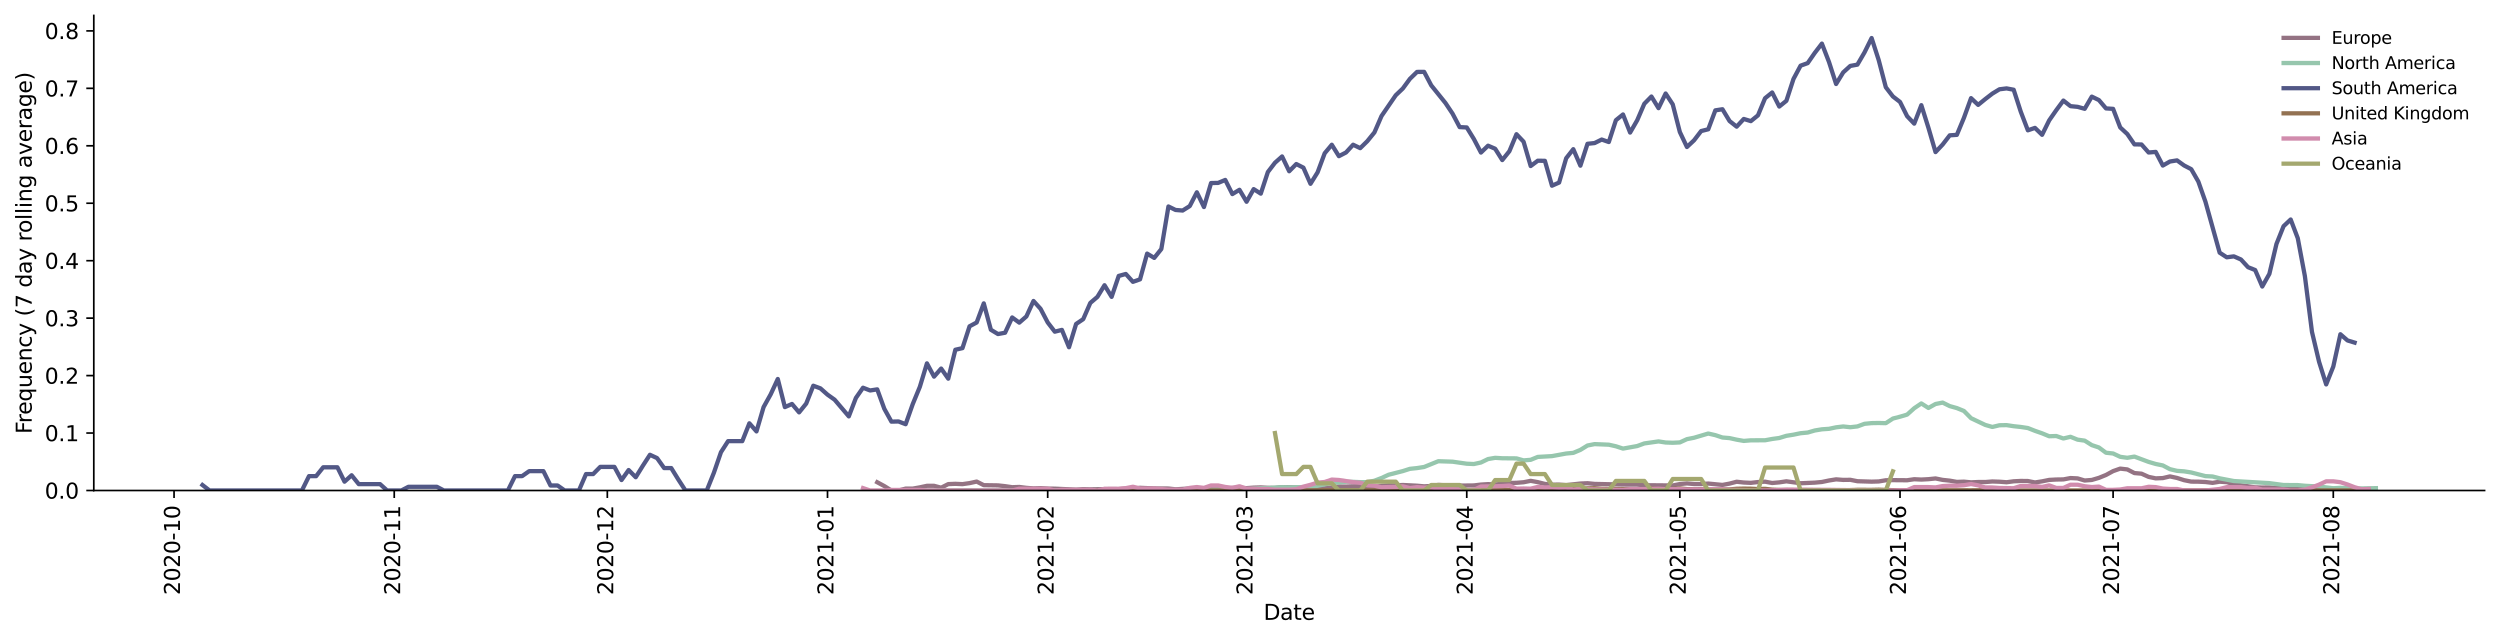 <?xml version="1.0" encoding="utf-8" standalone="no"?>
<!DOCTYPE svg PUBLIC "-//W3C//DTD SVG 1.1//EN"
  "http://www.w3.org/Graphics/SVG/1.1/DTD/svg11.dtd">
<svg height="298.621pt" version="1.1" viewBox="0 0 1166.981 298.621" width="1166.981pt" xmlns="http://www.w3.org/2000/svg" xmlns:xlink="http://www.w3.org/1999/xlink">
 <defs>
  <style type="text/css">*{stroke-linecap:butt;stroke-linejoin:round;}</style>
 </defs>
 <g id="figure_1">
  <g id="patch_1">
   <path d="M 0 298.621 
L 1166.981 298.621 
L 1166.981 0 
L 0 0 
z
" style="fill:#ffffff;"/>
  </g>
  <g id="axes_1">
   <g id="patch_2">
    <path d="M 43.781 228.96 
L 1159.781 228.96 
L 1159.781 7.2 
L 43.781 7.2 
z
" style="fill:#ffffff;"/>
   </g>
   <g id="matplotlib.axis_1">
    <g id="xtick_1">
     <g id="line2d_1">
      <defs>
       <path d="M 0 0 
L 0 3.5 
" id="m18a018f973" style="stroke:#000000;stroke-width:0.8;"/>
      </defs>
      <g>
       <use style="stroke:#000000;stroke-width:0.8;" x="81.246" xlink:href="#m18a018f973" y="228.96"/>
      </g>
     </g>
     <g id="text_1">
      <!-- 2020-10 -->
      <g transform="translate(84.006 277.743)rotate(-90)scale(0.1 -0.1)">
       <defs>
        <path d="M 1228 531 
L 3431 531 
L 3431 0 
L 469 0 
L 469 531 
Q 828 903 1448 1529 
Q 2069 2156 2228 2338 
Q 2531 2678 2651 2914 
Q 2772 3150 2772 3378 
Q 2772 3750 2511 3984 
Q 2250 4219 1831 4219 
Q 1534 4219 1204 4116 
Q 875 4013 500 3803 
L 500 4441 
Q 881 4594 1212 4672 
Q 1544 4750 1819 4750 
Q 2544 4750 2975 4387 
Q 3406 4025 3406 3419 
Q 3406 3131 3298 2873 
Q 3191 2616 2906 2266 
Q 2828 2175 2409 1742 
Q 1991 1309 1228 531 
z
" id="DejaVuSans-32" transform="scale(0.016)"/>
        <path d="M 2034 4250 
Q 1547 4250 1301 3770 
Q 1056 3291 1056 2328 
Q 1056 1369 1301 889 
Q 1547 409 2034 409 
Q 2525 409 2770 889 
Q 3016 1369 3016 2328 
Q 3016 3291 2770 3770 
Q 2525 4250 2034 4250 
z
M 2034 4750 
Q 2819 4750 3233 4129 
Q 3647 3509 3647 2328 
Q 3647 1150 3233 529 
Q 2819 -91 2034 -91 
Q 1250 -91 836 529 
Q 422 1150 422 2328 
Q 422 3509 836 4129 
Q 1250 4750 2034 4750 
z
" id="DejaVuSans-30" transform="scale(0.016)"/>
        <path d="M 313 2009 
L 1997 2009 
L 1997 1497 
L 313 1497 
L 313 2009 
z
" id="DejaVuSans-2d" transform="scale(0.016)"/>
        <path d="M 794 531 
L 1825 531 
L 1825 4091 
L 703 3866 
L 703 4441 
L 1819 4666 
L 2450 4666 
L 2450 531 
L 3481 531 
L 3481 0 
L 794 0 
L 794 531 
z
" id="DejaVuSans-31" transform="scale(0.016)"/>
       </defs>
       <use xlink:href="#DejaVuSans-32"/>
       <use x="63.623" xlink:href="#DejaVuSans-30"/>
       <use x="127.246" xlink:href="#DejaVuSans-32"/>
       <use x="190.869" xlink:href="#DejaVuSans-30"/>
       <use x="254.492" xlink:href="#DejaVuSans-2d"/>
       <use x="290.576" xlink:href="#DejaVuSans-31"/>
       <use x="354.199" xlink:href="#DejaVuSans-30"/>
      </g>
     </g>
    </g>
    <g id="xtick_2">
     <g id="line2d_2">
      <g>
       <use style="stroke:#000000;stroke-width:0.8;" x="184.027" xlink:href="#m18a018f973" y="228.96"/>
      </g>
     </g>
     <g id="text_2">
      <!-- 2020-11 -->
      <g transform="translate(186.787 277.743)rotate(-90)scale(0.1 -0.1)">
       <use xlink:href="#DejaVuSans-32"/>
       <use x="63.623" xlink:href="#DejaVuSans-30"/>
       <use x="127.246" xlink:href="#DejaVuSans-32"/>
       <use x="190.869" xlink:href="#DejaVuSans-30"/>
       <use x="254.492" xlink:href="#DejaVuSans-2d"/>
       <use x="290.576" xlink:href="#DejaVuSans-31"/>
       <use x="354.199" xlink:href="#DejaVuSans-31"/>
      </g>
     </g>
    </g>
    <g id="xtick_3">
     <g id="line2d_3">
      <g>
       <use style="stroke:#000000;stroke-width:0.8;" x="283.492" xlink:href="#m18a018f973" y="228.96"/>
      </g>
     </g>
     <g id="text_3">
      <!-- 2020-12 -->
      <g transform="translate(286.252 277.743)rotate(-90)scale(0.1 -0.1)">
       <use xlink:href="#DejaVuSans-32"/>
       <use x="63.623" xlink:href="#DejaVuSans-30"/>
       <use x="127.246" xlink:href="#DejaVuSans-32"/>
       <use x="190.869" xlink:href="#DejaVuSans-30"/>
       <use x="254.492" xlink:href="#DejaVuSans-2d"/>
       <use x="290.576" xlink:href="#DejaVuSans-31"/>
       <use x="354.199" xlink:href="#DejaVuSans-32"/>
      </g>
     </g>
    </g>
    <g id="xtick_4">
     <g id="line2d_4">
      <g>
       <use style="stroke:#000000;stroke-width:0.8;" x="386.273" xlink:href="#m18a018f973" y="228.96"/>
      </g>
     </g>
     <g id="text_4">
      <!-- 2021-01 -->
      <g transform="translate(389.033 277.743)rotate(-90)scale(0.1 -0.1)">
       <use xlink:href="#DejaVuSans-32"/>
       <use x="63.623" xlink:href="#DejaVuSans-30"/>
       <use x="127.246" xlink:href="#DejaVuSans-32"/>
       <use x="190.869" xlink:href="#DejaVuSans-31"/>
       <use x="254.492" xlink:href="#DejaVuSans-2d"/>
       <use x="290.576" xlink:href="#DejaVuSans-30"/>
       <use x="354.199" xlink:href="#DejaVuSans-31"/>
      </g>
     </g>
    </g>
    <g id="xtick_5">
     <g id="line2d_5">
      <g>
       <use style="stroke:#000000;stroke-width:0.8;" x="489.054" xlink:href="#m18a018f973" y="228.96"/>
      </g>
     </g>
     <g id="text_5">
      <!-- 2021-02 -->
      <g transform="translate(491.813 277.743)rotate(-90)scale(0.1 -0.1)">
       <use xlink:href="#DejaVuSans-32"/>
       <use x="63.623" xlink:href="#DejaVuSans-30"/>
       <use x="127.246" xlink:href="#DejaVuSans-32"/>
       <use x="190.869" xlink:href="#DejaVuSans-31"/>
       <use x="254.492" xlink:href="#DejaVuSans-2d"/>
       <use x="290.576" xlink:href="#DejaVuSans-30"/>
       <use x="354.199" xlink:href="#DejaVuSans-32"/>
      </g>
     </g>
    </g>
    <g id="xtick_6">
     <g id="line2d_6">
      <g>
       <use style="stroke:#000000;stroke-width:0.8;" x="581.888" xlink:href="#m18a018f973" y="228.96"/>
      </g>
     </g>
     <g id="text_6">
      <!-- 2021-03 -->
      <g transform="translate(584.648 277.743)rotate(-90)scale(0.1 -0.1)">
       <defs>
        <path d="M 2597 2516 
Q 3050 2419 3304 2112 
Q 3559 1806 3559 1356 
Q 3559 666 3084 287 
Q 2609 -91 1734 -91 
Q 1441 -91 1130 -33 
Q 819 25 488 141 
L 488 750 
Q 750 597 1062 519 
Q 1375 441 1716 441 
Q 2309 441 2620 675 
Q 2931 909 2931 1356 
Q 2931 1769 2642 2001 
Q 2353 2234 1838 2234 
L 1294 2234 
L 1294 2753 
L 1863 2753 
Q 2328 2753 2575 2939 
Q 2822 3125 2822 3475 
Q 2822 3834 2567 4026 
Q 2313 4219 1838 4219 
Q 1578 4219 1281 4162 
Q 984 4106 628 3988 
L 628 4550 
Q 988 4650 1302 4700 
Q 1616 4750 1894 4750 
Q 2613 4750 3031 4423 
Q 3450 4097 3450 3541 
Q 3450 3153 3228 2886 
Q 3006 2619 2597 2516 
z
" id="DejaVuSans-33" transform="scale(0.016)"/>
       </defs>
       <use xlink:href="#DejaVuSans-32"/>
       <use x="63.623" xlink:href="#DejaVuSans-30"/>
       <use x="127.246" xlink:href="#DejaVuSans-32"/>
       <use x="190.869" xlink:href="#DejaVuSans-31"/>
       <use x="254.492" xlink:href="#DejaVuSans-2d"/>
       <use x="290.576" xlink:href="#DejaVuSans-30"/>
       <use x="354.199" xlink:href="#DejaVuSans-33"/>
      </g>
     </g>
    </g>
    <g id="xtick_7">
     <g id="line2d_7">
      <g>
       <use style="stroke:#000000;stroke-width:0.8;" x="684.669" xlink:href="#m18a018f973" y="228.96"/>
      </g>
     </g>
     <g id="text_7">
      <!-- 2021-04 -->
      <g transform="translate(687.428 277.743)rotate(-90)scale(0.1 -0.1)">
       <defs>
        <path d="M 2419 4116 
L 825 1625 
L 2419 1625 
L 2419 4116 
z
M 2253 4666 
L 3047 4666 
L 3047 1625 
L 3713 1625 
L 3713 1100 
L 3047 1100 
L 3047 0 
L 2419 0 
L 2419 1100 
L 313 1100 
L 313 1709 
L 2253 4666 
z
" id="DejaVuSans-34" transform="scale(0.016)"/>
       </defs>
       <use xlink:href="#DejaVuSans-32"/>
       <use x="63.623" xlink:href="#DejaVuSans-30"/>
       <use x="127.246" xlink:href="#DejaVuSans-32"/>
       <use x="190.869" xlink:href="#DejaVuSans-31"/>
       <use x="254.492" xlink:href="#DejaVuSans-2d"/>
       <use x="290.576" xlink:href="#DejaVuSans-30"/>
       <use x="354.199" xlink:href="#DejaVuSans-34"/>
      </g>
     </g>
    </g>
    <g id="xtick_8">
     <g id="line2d_8">
      <g>
       <use style="stroke:#000000;stroke-width:0.8;" x="784.134" xlink:href="#m18a018f973" y="228.96"/>
      </g>
     </g>
     <g id="text_8">
      <!-- 2021-05 -->
      <g transform="translate(786.894 277.743)rotate(-90)scale(0.1 -0.1)">
       <defs>
        <path d="M 691 4666 
L 3169 4666 
L 3169 4134 
L 1269 4134 
L 1269 2991 
Q 1406 3038 1543 3061 
Q 1681 3084 1819 3084 
Q 2600 3084 3056 2656 
Q 3513 2228 3513 1497 
Q 3513 744 3044 326 
Q 2575 -91 1722 -91 
Q 1428 -91 1123 -41 
Q 819 9 494 109 
L 494 744 
Q 775 591 1075 516 
Q 1375 441 1709 441 
Q 2250 441 2565 725 
Q 2881 1009 2881 1497 
Q 2881 1984 2565 2268 
Q 2250 2553 1709 2553 
Q 1456 2553 1204 2497 
Q 953 2441 691 2322 
L 691 4666 
z
" id="DejaVuSans-35" transform="scale(0.016)"/>
       </defs>
       <use xlink:href="#DejaVuSans-32"/>
       <use x="63.623" xlink:href="#DejaVuSans-30"/>
       <use x="127.246" xlink:href="#DejaVuSans-32"/>
       <use x="190.869" xlink:href="#DejaVuSans-31"/>
       <use x="254.492" xlink:href="#DejaVuSans-2d"/>
       <use x="290.576" xlink:href="#DejaVuSans-30"/>
       <use x="354.199" xlink:href="#DejaVuSans-35"/>
      </g>
     </g>
    </g>
    <g id="xtick_9">
     <g id="line2d_9">
      <g>
       <use style="stroke:#000000;stroke-width:0.8;" x="886.915" xlink:href="#m18a018f973" y="228.96"/>
      </g>
     </g>
     <g id="text_9">
      <!-- 2021-06 -->
      <g transform="translate(889.674 277.743)rotate(-90)scale(0.1 -0.1)">
       <defs>
        <path d="M 2113 2584 
Q 1688 2584 1439 2293 
Q 1191 2003 1191 1497 
Q 1191 994 1439 701 
Q 1688 409 2113 409 
Q 2538 409 2786 701 
Q 3034 994 3034 1497 
Q 3034 2003 2786 2293 
Q 2538 2584 2113 2584 
z
M 3366 4563 
L 3366 3988 
Q 3128 4100 2886 4159 
Q 2644 4219 2406 4219 
Q 1781 4219 1451 3797 
Q 1122 3375 1075 2522 
Q 1259 2794 1537 2939 
Q 1816 3084 2150 3084 
Q 2853 3084 3261 2657 
Q 3669 2231 3669 1497 
Q 3669 778 3244 343 
Q 2819 -91 2113 -91 
Q 1303 -91 875 529 
Q 447 1150 447 2328 
Q 447 3434 972 4092 
Q 1497 4750 2381 4750 
Q 2619 4750 2861 4703 
Q 3103 4656 3366 4563 
z
" id="DejaVuSans-36" transform="scale(0.016)"/>
       </defs>
       <use xlink:href="#DejaVuSans-32"/>
       <use x="63.623" xlink:href="#DejaVuSans-30"/>
       <use x="127.246" xlink:href="#DejaVuSans-32"/>
       <use x="190.869" xlink:href="#DejaVuSans-31"/>
       <use x="254.492" xlink:href="#DejaVuSans-2d"/>
       <use x="290.576" xlink:href="#DejaVuSans-30"/>
       <use x="354.199" xlink:href="#DejaVuSans-36"/>
      </g>
     </g>
    </g>
    <g id="xtick_10">
     <g id="line2d_10">
      <g>
       <use style="stroke:#000000;stroke-width:0.8;" x="986.38" xlink:href="#m18a018f973" y="228.96"/>
      </g>
     </g>
     <g id="text_10">
      <!-- 2021-07 -->
      <g transform="translate(989.14 277.743)rotate(-90)scale(0.1 -0.1)">
       <defs>
        <path d="M 525 4666 
L 3525 4666 
L 3525 4397 
L 1831 0 
L 1172 0 
L 2766 4134 
L 525 4134 
L 525 4666 
z
" id="DejaVuSans-37" transform="scale(0.016)"/>
       </defs>
       <use xlink:href="#DejaVuSans-32"/>
       <use x="63.623" xlink:href="#DejaVuSans-30"/>
       <use x="127.246" xlink:href="#DejaVuSans-32"/>
       <use x="190.869" xlink:href="#DejaVuSans-31"/>
       <use x="254.492" xlink:href="#DejaVuSans-2d"/>
       <use x="290.576" xlink:href="#DejaVuSans-30"/>
       <use x="354.199" xlink:href="#DejaVuSans-37"/>
      </g>
     </g>
    </g>
    <g id="xtick_11">
     <g id="line2d_11">
      <g>
       <use style="stroke:#000000;stroke-width:0.8;" x="1089.161" xlink:href="#m18a018f973" y="228.96"/>
      </g>
     </g>
     <g id="text_11">
      <!-- 2021-08 -->
      <g transform="translate(1091.92 277.743)rotate(-90)scale(0.1 -0.1)">
       <defs>
        <path d="M 2034 2216 
Q 1584 2216 1326 1975 
Q 1069 1734 1069 1313 
Q 1069 891 1326 650 
Q 1584 409 2034 409 
Q 2484 409 2743 651 
Q 3003 894 3003 1313 
Q 3003 1734 2745 1975 
Q 2488 2216 2034 2216 
z
M 1403 2484 
Q 997 2584 770 2862 
Q 544 3141 544 3541 
Q 544 4100 942 4425 
Q 1341 4750 2034 4750 
Q 2731 4750 3128 4425 
Q 3525 4100 3525 3541 
Q 3525 3141 3298 2862 
Q 3072 2584 2669 2484 
Q 3125 2378 3379 2068 
Q 3634 1759 3634 1313 
Q 3634 634 3220 271 
Q 2806 -91 2034 -91 
Q 1263 -91 848 271 
Q 434 634 434 1313 
Q 434 1759 690 2068 
Q 947 2378 1403 2484 
z
M 1172 3481 
Q 1172 3119 1398 2916 
Q 1625 2713 2034 2713 
Q 2441 2713 2670 2916 
Q 2900 3119 2900 3481 
Q 2900 3844 2670 4047 
Q 2441 4250 2034 4250 
Q 1625 4250 1398 4047 
Q 1172 3844 1172 3481 
z
" id="DejaVuSans-38" transform="scale(0.016)"/>
       </defs>
       <use xlink:href="#DejaVuSans-32"/>
       <use x="63.623" xlink:href="#DejaVuSans-30"/>
       <use x="127.246" xlink:href="#DejaVuSans-32"/>
       <use x="190.869" xlink:href="#DejaVuSans-31"/>
       <use x="254.492" xlink:href="#DejaVuSans-2d"/>
       <use x="290.576" xlink:href="#DejaVuSans-30"/>
       <use x="354.199" xlink:href="#DejaVuSans-38"/>
      </g>
     </g>
    </g>
    <g id="text_12">
     <!-- Date -->
     <g transform="translate(589.83 289.341)scale(0.1 -0.1)">
      <defs>
       <path d="M 1259 4147 
L 1259 519 
L 2022 519 
Q 2988 519 3436 956 
Q 3884 1394 3884 2338 
Q 3884 3275 3436 3711 
Q 2988 4147 2022 4147 
L 1259 4147 
z
M 628 4666 
L 1925 4666 
Q 3281 4666 3915 4102 
Q 4550 3538 4550 2338 
Q 4550 1131 3912 565 
Q 3275 0 1925 0 
L 628 0 
L 628 4666 
z
" id="DejaVuSans-44" transform="scale(0.016)"/>
       <path d="M 2194 1759 
Q 1497 1759 1228 1600 
Q 959 1441 959 1056 
Q 959 750 1161 570 
Q 1363 391 1709 391 
Q 2188 391 2477 730 
Q 2766 1069 2766 1631 
L 2766 1759 
L 2194 1759 
z
M 3341 1997 
L 3341 0 
L 2766 0 
L 2766 531 
Q 2569 213 2275 61 
Q 1981 -91 1556 -91 
Q 1019 -91 701 211 
Q 384 513 384 1019 
Q 384 1609 779 1909 
Q 1175 2209 1959 2209 
L 2766 2209 
L 2766 2266 
Q 2766 2663 2505 2880 
Q 2244 3097 1772 3097 
Q 1472 3097 1187 3025 
Q 903 2953 641 2809 
L 641 3341 
Q 956 3463 1253 3523 
Q 1550 3584 1831 3584 
Q 2591 3584 2966 3190 
Q 3341 2797 3341 1997 
z
" id="DejaVuSans-61" transform="scale(0.016)"/>
       <path d="M 1172 4494 
L 1172 3500 
L 2356 3500 
L 2356 3053 
L 1172 3053 
L 1172 1153 
Q 1172 725 1289 603 
Q 1406 481 1766 481 
L 2356 481 
L 2356 0 
L 1766 0 
Q 1100 0 847 248 
Q 594 497 594 1153 
L 594 3053 
L 172 3053 
L 172 3500 
L 594 3500 
L 594 4494 
L 1172 4494 
z
" id="DejaVuSans-74" transform="scale(0.016)"/>
       <path d="M 3597 1894 
L 3597 1613 
L 953 1613 
Q 991 1019 1311 708 
Q 1631 397 2203 397 
Q 2534 397 2845 478 
Q 3156 559 3463 722 
L 3463 178 
Q 3153 47 2828 -22 
Q 2503 -91 2169 -91 
Q 1331 -91 842 396 
Q 353 884 353 1716 
Q 353 2575 817 3079 
Q 1281 3584 2069 3584 
Q 2775 3584 3186 3129 
Q 3597 2675 3597 1894 
z
M 3022 2063 
Q 3016 2534 2758 2815 
Q 2500 3097 2075 3097 
Q 1594 3097 1305 2825 
Q 1016 2553 972 2059 
L 3022 2063 
z
" id="DejaVuSans-65" transform="scale(0.016)"/>
      </defs>
      <use xlink:href="#DejaVuSans-44"/>
      <use x="77.002" xlink:href="#DejaVuSans-61"/>
      <use x="138.281" xlink:href="#DejaVuSans-74"/>
      <use x="177.49" xlink:href="#DejaVuSans-65"/>
     </g>
    </g>
   </g>
   <g id="matplotlib.axis_2">
    <g id="ytick_1">
     <g id="line2d_12">
      <defs>
       <path d="M 0 0 
L -3.5 0 
" id="m96e8863a3c" style="stroke:#000000;stroke-width:0.8;"/>
      </defs>
      <g>
       <use style="stroke:#000000;stroke-width:0.8;" x="43.781" xlink:href="#m96e8863a3c" y="228.96"/>
      </g>
     </g>
     <g id="text_13">
      <!-- 0.0 -->
      <g transform="translate(20.878 232.759)scale(0.1 -0.1)">
       <defs>
        <path d="M 684 794 
L 1344 794 
L 1344 0 
L 684 0 
L 684 794 
z
" id="DejaVuSans-2e" transform="scale(0.016)"/>
       </defs>
       <use xlink:href="#DejaVuSans-30"/>
       <use x="63.623" xlink:href="#DejaVuSans-2e"/>
       <use x="95.41" xlink:href="#DejaVuSans-30"/>
      </g>
     </g>
    </g>
    <g id="ytick_2">
     <g id="line2d_13">
      <g>
       <use style="stroke:#000000;stroke-width:0.8;" x="43.781" xlink:href="#m96e8863a3c" y="202.142"/>
      </g>
     </g>
     <g id="text_14">
      <!-- 0.1 -->
      <g transform="translate(20.878 205.942)scale(0.1 -0.1)">
       <use xlink:href="#DejaVuSans-30"/>
       <use x="63.623" xlink:href="#DejaVuSans-2e"/>
       <use x="95.41" xlink:href="#DejaVuSans-31"/>
      </g>
     </g>
    </g>
    <g id="ytick_3">
     <g id="line2d_14">
      <g>
       <use style="stroke:#000000;stroke-width:0.8;" x="43.781" xlink:href="#m96e8863a3c" y="175.325"/>
      </g>
     </g>
     <g id="text_15">
      <!-- 0.2 -->
      <g transform="translate(20.878 179.124)scale(0.1 -0.1)">
       <use xlink:href="#DejaVuSans-30"/>
       <use x="63.623" xlink:href="#DejaVuSans-2e"/>
       <use x="95.41" xlink:href="#DejaVuSans-32"/>
      </g>
     </g>
    </g>
    <g id="ytick_4">
     <g id="line2d_15">
      <g>
       <use style="stroke:#000000;stroke-width:0.8;" x="43.781" xlink:href="#m96e8863a3c" y="148.507"/>
      </g>
     </g>
     <g id="text_16">
      <!-- 0.3 -->
      <g transform="translate(20.878 152.307)scale(0.1 -0.1)">
       <use xlink:href="#DejaVuSans-30"/>
       <use x="63.623" xlink:href="#DejaVuSans-2e"/>
       <use x="95.41" xlink:href="#DejaVuSans-33"/>
      </g>
     </g>
    </g>
    <g id="ytick_5">
     <g id="line2d_16">
      <g>
       <use style="stroke:#000000;stroke-width:0.8;" x="43.781" xlink:href="#m96e8863a3c" y="121.69"/>
      </g>
     </g>
     <g id="text_17">
      <!-- 0.4 -->
      <g transform="translate(20.878 125.489)scale(0.1 -0.1)">
       <use xlink:href="#DejaVuSans-30"/>
       <use x="63.623" xlink:href="#DejaVuSans-2e"/>
       <use x="95.41" xlink:href="#DejaVuSans-34"/>
      </g>
     </g>
    </g>
    <g id="ytick_6">
     <g id="line2d_17">
      <g>
       <use style="stroke:#000000;stroke-width:0.8;" x="43.781" xlink:href="#m96e8863a3c" y="94.872"/>
      </g>
     </g>
     <g id="text_18">
      <!-- 0.5 -->
      <g transform="translate(20.878 98.672)scale(0.1 -0.1)">
       <use xlink:href="#DejaVuSans-30"/>
       <use x="63.623" xlink:href="#DejaVuSans-2e"/>
       <use x="95.41" xlink:href="#DejaVuSans-35"/>
      </g>
     </g>
    </g>
    <g id="ytick_7">
     <g id="line2d_18">
      <g>
       <use style="stroke:#000000;stroke-width:0.8;" x="43.781" xlink:href="#m96e8863a3c" y="68.055"/>
      </g>
     </g>
     <g id="text_19">
      <!-- 0.6 -->
      <g transform="translate(20.878 71.854)scale(0.1 -0.1)">
       <use xlink:href="#DejaVuSans-30"/>
       <use x="63.623" xlink:href="#DejaVuSans-2e"/>
       <use x="95.41" xlink:href="#DejaVuSans-36"/>
      </g>
     </g>
    </g>
    <g id="ytick_8">
     <g id="line2d_19">
      <g>
       <use style="stroke:#000000;stroke-width:0.8;" x="43.781" xlink:href="#m96e8863a3c" y="41.237"/>
      </g>
     </g>
     <g id="text_20">
      <!-- 0.7 -->
      <g transform="translate(20.878 45.036)scale(0.1 -0.1)">
       <use xlink:href="#DejaVuSans-30"/>
       <use x="63.623" xlink:href="#DejaVuSans-2e"/>
       <use x="95.41" xlink:href="#DejaVuSans-37"/>
      </g>
     </g>
    </g>
    <g id="ytick_9">
     <g id="line2d_20">
      <g>
       <use style="stroke:#000000;stroke-width:0.8;" x="43.781" xlink:href="#m96e8863a3c" y="14.42"/>
      </g>
     </g>
     <g id="text_21">
      <!-- 0.8 -->
      <g transform="translate(20.878 18.219)scale(0.1 -0.1)">
       <use xlink:href="#DejaVuSans-30"/>
       <use x="63.623" xlink:href="#DejaVuSans-2e"/>
       <use x="95.41" xlink:href="#DejaVuSans-38"/>
      </g>
     </g>
    </g>
    <g id="text_22">
     <!-- Frequency (7 day rolling average) -->
     <g transform="translate(14.798 202.529)rotate(-90)scale(0.1 -0.1)">
      <defs>
       <path d="M 628 4666 
L 3309 4666 
L 3309 4134 
L 1259 4134 
L 1259 2759 
L 3109 2759 
L 3109 2228 
L 1259 2228 
L 1259 0 
L 628 0 
L 628 4666 
z
" id="DejaVuSans-46" transform="scale(0.016)"/>
       <path d="M 2631 2963 
Q 2534 3019 2420 3045 
Q 2306 3072 2169 3072 
Q 1681 3072 1420 2755 
Q 1159 2438 1159 1844 
L 1159 0 
L 581 0 
L 581 3500 
L 1159 3500 
L 1159 2956 
Q 1341 3275 1631 3429 
Q 1922 3584 2338 3584 
Q 2397 3584 2469 3576 
Q 2541 3569 2628 3553 
L 2631 2963 
z
" id="DejaVuSans-72" transform="scale(0.016)"/>
       <path d="M 947 1747 
Q 947 1113 1208 752 
Q 1469 391 1925 391 
Q 2381 391 2643 752 
Q 2906 1113 2906 1747 
Q 2906 2381 2643 2742 
Q 2381 3103 1925 3103 
Q 1469 3103 1208 2742 
Q 947 2381 947 1747 
z
M 2906 525 
Q 2725 213 2448 61 
Q 2172 -91 1784 -91 
Q 1150 -91 751 415 
Q 353 922 353 1747 
Q 353 2572 751 3078 
Q 1150 3584 1784 3584 
Q 2172 3584 2448 3432 
Q 2725 3281 2906 2969 
L 2906 3500 
L 3481 3500 
L 3481 -1331 
L 2906 -1331 
L 2906 525 
z
" id="DejaVuSans-71" transform="scale(0.016)"/>
       <path d="M 544 1381 
L 544 3500 
L 1119 3500 
L 1119 1403 
Q 1119 906 1312 657 
Q 1506 409 1894 409 
Q 2359 409 2629 706 
Q 2900 1003 2900 1516 
L 2900 3500 
L 3475 3500 
L 3475 0 
L 2900 0 
L 2900 538 
Q 2691 219 2414 64 
Q 2138 -91 1772 -91 
Q 1169 -91 856 284 
Q 544 659 544 1381 
z
M 1991 3584 
L 1991 3584 
z
" id="DejaVuSans-75" transform="scale(0.016)"/>
       <path d="M 3513 2113 
L 3513 0 
L 2938 0 
L 2938 2094 
Q 2938 2591 2744 2837 
Q 2550 3084 2163 3084 
Q 1697 3084 1428 2787 
Q 1159 2491 1159 1978 
L 1159 0 
L 581 0 
L 581 3500 
L 1159 3500 
L 1159 2956 
Q 1366 3272 1645 3428 
Q 1925 3584 2291 3584 
Q 2894 3584 3203 3211 
Q 3513 2838 3513 2113 
z
" id="DejaVuSans-6e" transform="scale(0.016)"/>
       <path d="M 3122 3366 
L 3122 2828 
Q 2878 2963 2633 3030 
Q 2388 3097 2138 3097 
Q 1578 3097 1268 2742 
Q 959 2388 959 1747 
Q 959 1106 1268 751 
Q 1578 397 2138 397 
Q 2388 397 2633 464 
Q 2878 531 3122 666 
L 3122 134 
Q 2881 22 2623 -34 
Q 2366 -91 2075 -91 
Q 1284 -91 818 406 
Q 353 903 353 1747 
Q 353 2603 823 3093 
Q 1294 3584 2113 3584 
Q 2378 3584 2631 3529 
Q 2884 3475 3122 3366 
z
" id="DejaVuSans-63" transform="scale(0.016)"/>
       <path d="M 2059 -325 
Q 1816 -950 1584 -1140 
Q 1353 -1331 966 -1331 
L 506 -1331 
L 506 -850 
L 844 -850 
Q 1081 -850 1212 -737 
Q 1344 -625 1503 -206 
L 1606 56 
L 191 3500 
L 800 3500 
L 1894 763 
L 2988 3500 
L 3597 3500 
L 2059 -325 
z
" id="DejaVuSans-79" transform="scale(0.016)"/>
       <path id="DejaVuSans-20" transform="scale(0.016)"/>
       <path d="M 1984 4856 
Q 1566 4138 1362 3434 
Q 1159 2731 1159 2009 
Q 1159 1288 1364 580 
Q 1569 -128 1984 -844 
L 1484 -844 
Q 1016 -109 783 600 
Q 550 1309 550 2009 
Q 550 2706 781 3412 
Q 1013 4119 1484 4856 
L 1984 4856 
z
" id="DejaVuSans-28" transform="scale(0.016)"/>
       <path d="M 2906 2969 
L 2906 4863 
L 3481 4863 
L 3481 0 
L 2906 0 
L 2906 525 
Q 2725 213 2448 61 
Q 2172 -91 1784 -91 
Q 1150 -91 751 415 
Q 353 922 353 1747 
Q 353 2572 751 3078 
Q 1150 3584 1784 3584 
Q 2172 3584 2448 3432 
Q 2725 3281 2906 2969 
z
M 947 1747 
Q 947 1113 1208 752 
Q 1469 391 1925 391 
Q 2381 391 2643 752 
Q 2906 1113 2906 1747 
Q 2906 2381 2643 2742 
Q 2381 3103 1925 3103 
Q 1469 3103 1208 2742 
Q 947 2381 947 1747 
z
" id="DejaVuSans-64" transform="scale(0.016)"/>
       <path d="M 1959 3097 
Q 1497 3097 1228 2736 
Q 959 2375 959 1747 
Q 959 1119 1226 758 
Q 1494 397 1959 397 
Q 2419 397 2687 759 
Q 2956 1122 2956 1747 
Q 2956 2369 2687 2733 
Q 2419 3097 1959 3097 
z
M 1959 3584 
Q 2709 3584 3137 3096 
Q 3566 2609 3566 1747 
Q 3566 888 3137 398 
Q 2709 -91 1959 -91 
Q 1206 -91 779 398 
Q 353 888 353 1747 
Q 353 2609 779 3096 
Q 1206 3584 1959 3584 
z
" id="DejaVuSans-6f" transform="scale(0.016)"/>
       <path d="M 603 4863 
L 1178 4863 
L 1178 0 
L 603 0 
L 603 4863 
z
" id="DejaVuSans-6c" transform="scale(0.016)"/>
       <path d="M 603 3500 
L 1178 3500 
L 1178 0 
L 603 0 
L 603 3500 
z
M 603 4863 
L 1178 4863 
L 1178 4134 
L 603 4134 
L 603 4863 
z
" id="DejaVuSans-69" transform="scale(0.016)"/>
       <path d="M 2906 1791 
Q 2906 2416 2648 2759 
Q 2391 3103 1925 3103 
Q 1463 3103 1205 2759 
Q 947 2416 947 1791 
Q 947 1169 1205 825 
Q 1463 481 1925 481 
Q 2391 481 2648 825 
Q 2906 1169 2906 1791 
z
M 3481 434 
Q 3481 -459 3084 -895 
Q 2688 -1331 1869 -1331 
Q 1566 -1331 1297 -1286 
Q 1028 -1241 775 -1147 
L 775 -588 
Q 1028 -725 1275 -790 
Q 1522 -856 1778 -856 
Q 2344 -856 2625 -561 
Q 2906 -266 2906 331 
L 2906 616 
Q 2728 306 2450 153 
Q 2172 0 1784 0 
Q 1141 0 747 490 
Q 353 981 353 1791 
Q 353 2603 747 3093 
Q 1141 3584 1784 3584 
Q 2172 3584 2450 3431 
Q 2728 3278 2906 2969 
L 2906 3500 
L 3481 3500 
L 3481 434 
z
" id="DejaVuSans-67" transform="scale(0.016)"/>
       <path d="M 191 3500 
L 800 3500 
L 1894 563 
L 2988 3500 
L 3597 3500 
L 2284 0 
L 1503 0 
L 191 3500 
z
" id="DejaVuSans-76" transform="scale(0.016)"/>
       <path d="M 513 4856 
L 1013 4856 
Q 1481 4119 1714 3412 
Q 1947 2706 1947 2009 
Q 1947 1309 1714 600 
Q 1481 -109 1013 -844 
L 513 -844 
Q 928 -128 1133 580 
Q 1338 1288 1338 2009 
Q 1338 2731 1133 3434 
Q 928 4138 513 4856 
z
" id="DejaVuSans-29" transform="scale(0.016)"/>
      </defs>
      <use xlink:href="#DejaVuSans-46"/>
      <use x="50.27" xlink:href="#DejaVuSans-72"/>
      <use x="89.133" xlink:href="#DejaVuSans-65"/>
      <use x="150.656" xlink:href="#DejaVuSans-71"/>
      <use x="214.133" xlink:href="#DejaVuSans-75"/>
      <use x="277.512" xlink:href="#DejaVuSans-65"/>
      <use x="339.035" xlink:href="#DejaVuSans-6e"/>
      <use x="402.414" xlink:href="#DejaVuSans-63"/>
      <use x="457.395" xlink:href="#DejaVuSans-79"/>
      <use x="516.574" xlink:href="#DejaVuSans-20"/>
      <use x="548.361" xlink:href="#DejaVuSans-28"/>
      <use x="587.375" xlink:href="#DejaVuSans-37"/>
      <use x="650.998" xlink:href="#DejaVuSans-20"/>
      <use x="682.785" xlink:href="#DejaVuSans-64"/>
      <use x="746.262" xlink:href="#DejaVuSans-61"/>
      <use x="807.541" xlink:href="#DejaVuSans-79"/>
      <use x="866.721" xlink:href="#DejaVuSans-20"/>
      <use x="898.508" xlink:href="#DejaVuSans-72"/>
      <use x="937.371" xlink:href="#DejaVuSans-6f"/>
      <use x="998.553" xlink:href="#DejaVuSans-6c"/>
      <use x="1026.336" xlink:href="#DejaVuSans-6c"/>
      <use x="1054.119" xlink:href="#DejaVuSans-69"/>
      <use x="1081.902" xlink:href="#DejaVuSans-6e"/>
      <use x="1145.281" xlink:href="#DejaVuSans-67"/>
      <use x="1208.758" xlink:href="#DejaVuSans-20"/>
      <use x="1240.545" xlink:href="#DejaVuSans-61"/>
      <use x="1301.824" xlink:href="#DejaVuSans-76"/>
      <use x="1361.004" xlink:href="#DejaVuSans-65"/>
      <use x="1422.527" xlink:href="#DejaVuSans-72"/>
      <use x="1463.641" xlink:href="#DejaVuSans-61"/>
      <use x="1524.92" xlink:href="#DejaVuSans-67"/>
      <use x="1588.396" xlink:href="#DejaVuSans-65"/>
      <use x="1649.92" xlink:href="#DejaVuSans-29"/>
     </g>
    </g>
   </g>
   <g id="line2d_21">
    <path clip-path="url(#p2c46758690)" d="M 409.482 225.109 
L 412.797 226.897 
L 416.113 228.96 
L 419.428 228.96 
L 422.744 228.081 
L 426.059 228.081 
L 429.375 227.491 
L 432.69 226.776 
L 436.006 226.776 
L 439.321 227.655 
L 442.637 225.979 
L 445.952 225.844 
L 449.268 225.995 
L 452.583 225.516 
L 455.899 224.794 
L 459.214 226.47 
L 465.845 226.577 
L 469.161 226.94 
L 472.476 227.425 
L 475.792 227.308 
L 479.107 227.727 
L 482.423 227.98 
L 485.738 227.872 
L 489.054 228.062 
L 492.369 228.099 
L 502.316 228.558 
L 505.632 228.345 
L 508.947 228.425 
L 518.894 228.251 
L 522.209 228.292 
L 525.525 228.101 
L 528.84 228.12 
L 532.156 227.705 
L 538.787 227.996 
L 545.418 228.034 
L 548.733 228.403 
L 555.364 228.01 
L 558.68 228.102 
L 565.311 227.892 
L 568.626 227.897 
L 571.942 228.104 
L 575.257 227.766 
L 578.573 227.715 
L 581.888 227.858 
L 585.204 227.618 
L 588.519 227.514 
L 591.835 227.715 
L 595.15 227.775 
L 598.466 227.377 
L 608.412 227.618 
L 611.728 227.605 
L 615.043 227.844 
L 618.359 227.923 
L 624.99 227.083 
L 628.305 227.121 
L 634.936 226.873 
L 638.252 227.242 
L 641.567 227.297 
L 644.883 226.793 
L 648.198 226.516 
L 651.514 226.568 
L 654.829 226.386 
L 661.46 226.721 
L 664.776 227.023 
L 668.091 226.84 
L 671.407 226.351 
L 678.038 226.698 
L 687.984 226.594 
L 691.3 226.194 
L 694.615 225.99 
L 697.931 226.15 
L 704.562 225.451 
L 707.878 225.369 
L 711.193 225.111 
L 714.509 224.453 
L 717.824 225.057 
L 721.14 225.885 
L 724.455 226.241 
L 727.771 226.216 
L 731.086 226.453 
L 737.717 225.708 
L 741.033 225.567 
L 744.348 225.885 
L 757.61 226.183 
L 764.241 226.219 
L 767.557 226.489 
L 780.819 226.609 
L 784.134 225.952 
L 787.45 225.658 
L 790.765 225.945 
L 794.081 225.973 
L 797.396 225.726 
L 804.027 226.358 
L 807.343 225.741 
L 810.658 224.875 
L 813.974 225.239 
L 817.289 225.393 
L 820.605 225.019 
L 823.92 224.842 
L 827.236 225.46 
L 830.551 225.167 
L 833.867 224.676 
L 840.498 225.581 
L 847.129 225.291 
L 850.444 224.985 
L 853.76 224.291 
L 857.075 223.759 
L 860.391 224.016 
L 863.706 223.973 
L 867.022 224.63 
L 873.653 224.835 
L 876.968 224.738 
L 880.284 224.184 
L 883.599 224.125 
L 890.23 224.182 
L 893.546 223.702 
L 896.861 223.857 
L 900.177 223.679 
L 903.492 223.339 
L 906.808 224.012 
L 910.123 224.362 
L 913.439 224.948 
L 916.755 224.839 
L 920.07 225.154 
L 923.386 225.003 
L 926.701 225.013 
L 930.017 224.751 
L 933.332 224.863 
L 936.648 225.108 
L 939.963 224.668 
L 943.279 224.503 
L 946.594 224.539 
L 949.91 225.205 
L 953.225 224.689 
L 956.541 224.017 
L 959.856 223.838 
L 963.172 223.783 
L 966.487 223.154 
L 969.803 223.312 
L 973.118 224.298 
L 976.434 224.041 
L 979.749 223.061 
L 983.065 221.714 
L 986.38 219.918 
L 989.696 218.747 
L 993.011 219.125 
L 996.327 220.823 
L 999.642 221.11 
L 1002.958 222.606 
L 1006.273 223.297 
L 1009.589 223.165 
L 1012.904 222.381 
L 1016.22 223.099 
L 1019.535 224.152 
L 1022.851 224.813 
L 1026.166 224.846 
L 1029.482 224.998 
L 1032.797 225.404 
L 1036.113 224.859 
L 1039.428 225.073 
L 1042.744 226.002 
L 1052.69 227.494 
L 1056.006 227.583 
L 1059.321 227.535 
L 1062.637 227.81 
L 1065.952 227.917 
L 1069.268 227.695 
L 1075.899 227.673 
L 1079.214 227.52 
L 1082.53 227.594 
L 1089.161 228.209 
L 1095.792 228.498 
L 1095.792 228.498 
" style="fill:none;stroke:#947383;stroke-linecap:square;stroke-width:2;"/>
   </g>
   <g id="line2d_22">
    <path clip-path="url(#p2c46758690)" d="M 426.059 228.884 
L 436.006 228.96 
L 442.637 228.879 
L 452.583 228.826 
L 459.214 228.907 
L 472.476 228.939 
L 489.054 228.939 
L 502.316 228.915 
L 518.894 228.794 
L 532.156 228.888 
L 538.787 228.762 
L 552.049 228.781 
L 555.364 228.82 
L 571.942 228.421 
L 581.888 228.315 
L 588.519 227.873 
L 591.835 227.773 
L 598.466 227.416 
L 601.781 227.502 
L 611.728 227.28 
L 615.043 226.753 
L 621.674 225.42 
L 624.99 225.23 
L 628.305 224.894 
L 631.621 224.914 
L 634.936 225.062 
L 638.252 225.075 
L 641.567 224.396 
L 644.883 223.122 
L 648.198 221.603 
L 654.829 219.901 
L 658.145 218.847 
L 661.46 218.498 
L 664.776 217.977 
L 671.407 215.289 
L 678.038 215.51 
L 684.669 216.456 
L 687.984 216.607 
L 691.3 215.89 
L 694.615 214.281 
L 697.931 213.712 
L 701.246 213.908 
L 707.878 213.971 
L 711.193 214.91 
L 714.509 214.637 
L 717.824 213.285 
L 724.455 212.912 
L 731.086 211.704 
L 734.402 211.393 
L 737.717 210.005 
L 741.033 207.96 
L 744.348 207.306 
L 750.979 207.579 
L 754.295 208.323 
L 757.61 209.4 
L 764.241 208.207 
L 767.557 206.989 
L 774.188 206.047 
L 777.503 206.556 
L 780.819 206.677 
L 784.134 206.517 
L 787.45 204.993 
L 790.765 204.338 
L 797.396 202.37 
L 800.712 203.128 
L 804.027 204.226 
L 807.343 204.502 
L 810.658 205.235 
L 813.974 205.817 
L 817.289 205.54 
L 823.92 205.514 
L 827.236 204.903 
L 830.551 204.451 
L 833.867 203.435 
L 837.182 202.906 
L 840.498 202.22 
L 843.813 201.91 
L 847.129 200.948 
L 850.444 200.398 
L 853.76 200.171 
L 857.075 199.469 
L 860.391 199.068 
L 863.706 199.425 
L 867.022 199.053 
L 870.337 197.835 
L 873.653 197.507 
L 876.968 197.448 
L 880.284 197.532 
L 883.599 195.374 
L 886.915 194.515 
L 890.23 193.53 
L 893.546 190.557 
L 896.861 188.323 
L 900.177 190.432 
L 903.492 188.588 
L 906.808 187.922 
L 910.123 189.566 
L 913.439 190.489 
L 916.755 191.841 
L 920.07 195.212 
L 926.701 198.353 
L 930.017 199.301 
L 933.332 198.507 
L 936.648 198.446 
L 939.963 198.949 
L 943.279 199.302 
L 946.594 199.806 
L 949.91 201.112 
L 953.225 202.269 
L 956.541 203.638 
L 959.856 203.531 
L 963.172 204.683 
L 966.487 203.893 
L 969.803 205.229 
L 973.118 205.689 
L 976.434 207.781 
L 979.749 208.881 
L 983.065 211.335 
L 986.38 211.687 
L 989.696 213.237 
L 993.011 213.695 
L 996.327 213.132 
L 1002.958 215.61 
L 1006.273 216.581 
L 1009.589 217.262 
L 1012.904 219.005 
L 1016.22 219.792 
L 1019.535 220.021 
L 1022.851 220.552 
L 1029.482 222.25 
L 1032.797 222.418 
L 1036.113 223.278 
L 1042.744 224.542 
L 1059.321 225.524 
L 1065.952 226.399 
L 1072.583 226.437 
L 1075.899 226.748 
L 1082.53 227.119 
L 1089.161 227.91 
L 1092.476 227.711 
L 1099.107 228.053 
L 1109.054 227.861 
L 1109.054 227.861 
" style="fill:none;stroke:#96c6ad;stroke-linecap:square;stroke-width:2;"/>
   </g>
   <g id="line2d_23">
    <path clip-path="url(#p2c46758690)" d="M 94.509 226.406 
L 97.824 228.96 
L 140.926 228.96 
L 144.241 222.256 
L 147.557 222.256 
L 150.872 218.13 
L 157.503 218.13 
L 160.819 224.834 
L 164.134 221.854 
L 167.45 225.98 
L 177.396 225.98 
L 180.712 228.96 
L 187.343 228.96 
L 190.658 227.23 
L 203.92 227.23 
L 207.236 228.96 
L 237.075 228.96 
L 240.391 222.256 
L 243.706 222.256 
L 247.022 219.924 
L 253.653 219.924 
L 256.968 226.628 
L 260.284 226.628 
L 263.599 228.96 
L 270.23 228.96 
L 273.546 221.298 
L 276.861 221.298 
L 280.177 217.946 
L 286.808 217.946 
L 290.123 224.075 
L 293.439 219.411 
L 296.755 222.764 
L 300.07 217.4 
L 303.386 212.292 
L 306.701 213.824 
L 310.017 218.488 
L 313.332 218.488 
L 316.648 223.852 
L 319.963 228.96 
L 329.91 228.96 
L 333.225 220.708 
L 336.541 211.082 
L 339.856 205.924 
L 346.487 205.924 
L 349.803 197.598 
L 353.118 201.374 
L 356.434 190.028 
L 359.749 184.068 
L 363.065 176.917 
L 366.38 190.035 
L 369.696 188.572 
L 373.011 192.494 
L 376.327 188.397 
L 379.642 180.054 
L 382.958 181.279 
L 386.273 184.215 
L 389.589 186.579 
L 396.22 194.362 
L 399.535 185.742 
L 402.851 180.991 
L 406.166 182.268 
L 409.482 181.752 
L 412.797 190.838 
L 416.113 196.816 
L 419.428 196.736 
L 422.744 198.013 
L 426.059 188.627 
L 429.375 180.57 
L 432.69 169.619 
L 436.006 175.808 
L 439.321 172.039 
L 442.637 176.753 
L 445.952 163.261 
L 449.268 162.509 
L 452.583 152.317 
L 455.899 150.533 
L 459.214 141.615 
L 462.53 153.926 
L 465.845 155.929 
L 469.161 155.32 
L 472.476 148.19 
L 475.792 150.606 
L 479.107 147.711 
L 482.423 140.497 
L 485.738 144.173 
L 489.054 150.505 
L 492.369 154.827 
L 495.685 153.992 
L 499.001 162.088 
L 502.316 151.223 
L 505.632 148.983 
L 508.947 141.41 
L 512.263 138.578 
L 515.578 133.146 
L 518.894 138.572 
L 522.209 128.804 
L 525.525 127.891 
L 528.84 131.558 
L 532.156 130.389 
L 535.471 118.383 
L 538.787 120.388 
L 542.102 116.236 
L 545.418 96.384 
L 548.733 98.008 
L 552.049 98.277 
L 555.364 96.2 
L 558.68 89.76 
L 561.995 96.645 
L 565.311 85.447 
L 568.626 85.374 
L 571.942 84.001 
L 575.257 90.595 
L 578.573 88.598 
L 581.888 94.179 
L 585.204 88.274 
L 588.519 90.391 
L 591.835 80.295 
L 595.15 75.97 
L 598.466 73.028 
L 601.781 79.937 
L 605.097 76.569 
L 608.412 78.263 
L 611.728 85.792 
L 615.043 80.444 
L 618.359 71.538 
L 621.674 67.57 
L 624.99 72.896 
L 628.305 71.176 
L 631.621 67.559 
L 634.936 69.155 
L 638.252 65.897 
L 641.567 61.811 
L 644.883 54.161 
L 651.514 44.477 
L 654.829 41.304 
L 658.145 36.795 
L 661.46 33.567 
L 664.776 33.555 
L 668.091 39.847 
L 674.722 48.075 
L 678.038 53.042 
L 681.353 59.332 
L 684.669 59.49 
L 687.984 64.877 
L 691.3 71.208 
L 694.615 68.01 
L 697.931 69.437 
L 701.246 74.718 
L 704.562 70.596 
L 707.878 62.65 
L 711.193 66.144 
L 714.509 77.504 
L 717.824 75.022 
L 721.14 75.068 
L 724.455 86.687 
L 727.771 85.223 
L 731.086 73.858 
L 734.402 69.638 
L 737.717 77.335 
L 741.033 67.126 
L 744.348 66.776 
L 747.664 65.14 
L 750.979 66.297 
L 754.295 56.107 
L 757.61 53.433 
L 760.926 61.881 
L 764.241 56.119 
L 767.557 48.431 
L 770.872 45.062 
L 774.188 50.48 
L 777.503 43.648 
L 780.819 48.713 
L 784.134 61.623 
L 787.45 68.614 
L 790.765 65.5 
L 794.081 61.175 
L 797.396 60.349 
L 800.712 51.513 
L 804.027 50.994 
L 807.343 56.5 
L 810.658 59.12 
L 813.974 55.53 
L 817.289 56.539 
L 820.605 53.84 
L 823.92 45.854 
L 827.236 43.169 
L 830.551 49.731 
L 833.867 47.056 
L 837.182 36.862 
L 840.498 30.658 
L 843.813 29.466 
L 847.129 24.678 
L 850.444 20.36 
L 853.76 28.929 
L 857.075 39.205 
L 860.391 33.79 
L 863.706 30.776 
L 867.022 30.171 
L 870.337 24.472 
L 873.653 17.76 
L 876.968 28.06 
L 880.284 40.73 
L 883.599 45.038 
L 886.915 47.584 
L 890.23 54.237 
L 893.546 57.713 
L 896.861 49.097 
L 900.177 59.652 
L 903.492 70.993 
L 906.808 67.469 
L 910.123 63.174 
L 913.439 62.951 
L 916.755 54.981 
L 920.07 45.817 
L 923.386 48.955 
L 926.701 46.252 
L 930.017 43.694 
L 933.332 41.68 
L 936.648 41.268 
L 939.963 41.886 
L 943.279 52.153 
L 946.594 60.829 
L 949.91 59.7 
L 953.225 62.928 
L 956.541 56.192 
L 959.856 51.418 
L 963.172 46.948 
L 966.487 49.554 
L 969.803 49.872 
L 973.118 50.787 
L 976.434 45.106 
L 979.749 46.713 
L 983.065 50.603 
L 986.38 50.814 
L 989.696 59.485 
L 993.011 62.567 
L 996.327 67.397 
L 999.642 67.435 
L 1002.958 71.185 
L 1006.273 70.913 
L 1009.589 77.278 
L 1012.904 75.393 
L 1016.22 74.869 
L 1019.535 77.25 
L 1022.851 78.967 
L 1026.166 84.76 
L 1029.482 94.163 
L 1036.113 117.946 
L 1039.428 120.103 
L 1042.744 119.667 
L 1046.059 121.126 
L 1049.375 124.731 
L 1052.69 126.049 
L 1056.006 133.743 
L 1059.321 127.855 
L 1062.637 113.873 
L 1065.952 105.592 
L 1069.268 102.464 
L 1072.583 111.197 
L 1075.899 128.877 
L 1079.214 154.952 
L 1082.53 168.919 
L 1085.845 179.44 
L 1089.161 171.113 
L 1092.476 156.028 
L 1095.792 158.916 
L 1099.107 159.922 
L 1099.107 159.922 
" style="fill:none;stroke:#525886;stroke-linecap:square;stroke-width:2;"/>
   </g>
   <g id="line2d_24">
    <path clip-path="url(#p2c46758690)" d="M 512.263 228.901 
L 518.894 228.96 
L 611.728 228.857 
L 624.99 228.819 
L 638.252 228.83 
L 648.198 228.934 
L 661.46 228.905 
L 684.669 228.868 
L 687.984 228.721 
L 694.615 228.635 
L 701.246 228.581 
L 704.562 228.649 
L 711.193 228.481 
L 727.771 228.612 
L 731.086 228.237 
L 734.402 228.131 
L 737.717 228.158 
L 741.033 227.966 
L 744.348 227.886 
L 747.664 228.183 
L 767.557 228.483 
L 770.872 228.098 
L 774.188 228.273 
L 780.819 228.23 
L 784.134 227.976 
L 787.45 228.312 
L 797.396 228.326 
L 800.712 228.577 
L 804.027 228.456 
L 807.343 228.452 
L 810.658 228.152 
L 813.974 228.077 
L 817.289 228.122 
L 820.605 228.29 
L 823.92 228.187 
L 827.236 228.563 
L 830.551 228.683 
L 850.444 228.781 
L 860.391 228.913 
L 867.022 228.642 
L 873.653 228.66 
L 876.968 228.584 
L 883.599 228.806 
L 920.07 228.874 
L 926.701 228.816 
L 936.648 228.886 
L 943.279 228.945 
L 1105.738 228.923 
L 1105.738 228.923 
" style="fill:none;stroke:#937252;stroke-linecap:square;stroke-width:2;"/>
   </g>
   <g id="line2d_25">
    <path clip-path="url(#p2c46758690)" d="M 402.851 227.837 
L 406.166 228.96 
L 412.797 228.96 
L 416.113 228.69 
L 429.375 228.69 
L 432.69 228.96 
L 472.476 228.96 
L 475.792 228.132 
L 489.054 228.132 
L 492.369 228.96 
L 495.685 228.643 
L 508.947 228.643 
L 512.263 228.96 
L 515.578 228.159 
L 522.209 228.159 
L 525.525 227.858 
L 528.84 227.204 
L 532.156 228.005 
L 538.787 228.005 
L 545.418 228.571 
L 552.049 228.571 
L 555.364 227.746 
L 558.68 227.349 
L 561.995 227.738 
L 565.311 226.604 
L 568.626 226.604 
L 571.942 227.311 
L 575.257 227.708 
L 578.573 226.983 
L 581.888 228.117 
L 585.204 228.117 
L 588.519 228.235 
L 591.835 228.235 
L 595.15 228.59 
L 601.781 228.59 
L 605.097 228.365 
L 608.412 227.17 
L 611.728 226.302 
L 615.043 225.284 
L 618.359 224.989 
L 621.674 223.864 
L 624.99 224.054 
L 631.621 225.065 
L 634.936 225.36 
L 638.252 226.516 
L 641.567 226.709 
L 644.883 227.454 
L 651.514 227.27 
L 654.829 227.02 
L 658.145 227.833 
L 661.46 227.374 
L 664.776 227.616 
L 668.091 227.525 
L 671.407 227.969 
L 674.722 227.969 
L 681.353 228.613 
L 687.984 228.694 
L 691.3 227.102 
L 697.931 226.988 
L 701.246 226.875 
L 704.562 226.634 
L 707.878 228.105 
L 711.193 228.027 
L 714.509 228.108 
L 717.824 227.296 
L 721.14 227.537 
L 724.455 227.432 
L 727.771 227.69 
L 731.086 227.585 
L 734.402 228.533 
L 737.717 228.138 
L 741.033 228.365 
L 747.664 228.47 
L 757.61 228.672 
L 760.926 228.335 
L 767.557 228.291 
L 774.188 228.133 
L 777.503 228.354 
L 784.134 228.299 
L 787.45 228.505 
L 790.765 228.419 
L 794.081 228.451 
L 797.396 228.331 
L 804.027 228.367 
L 807.343 228.592 
L 823.92 228.96 
L 830.551 228.764 
L 833.867 228.589 
L 853.76 228.643 
L 860.391 228.736 
L 883.599 228.96 
L 886.915 228.814 
L 890.23 228.814 
L 893.546 227.375 
L 900.177 227.375 
L 903.492 227.521 
L 906.808 226.894 
L 910.123 226.72 
L 913.439 226.72 
L 916.755 226.495 
L 920.07 225.939 
L 923.386 226.567 
L 926.701 227.563 
L 930.017 227.563 
L 933.332 227.788 
L 939.963 227.899 
L 943.279 226.853 
L 949.91 226.853 
L 953.225 227.298 
L 956.541 226.573 
L 959.856 227.775 
L 963.172 227.775 
L 966.487 226.264 
L 969.803 226.264 
L 973.118 226.989 
L 976.434 227.351 
L 979.749 227.147 
L 983.065 228.658 
L 986.38 228.658 
L 989.696 228.498 
L 993.011 227.922 
L 999.642 227.933 
L 1002.958 227.227 
L 1006.273 227.387 
L 1009.589 228.061 
L 1012.904 228.254 
L 1016.22 228.254 
L 1019.535 228.96 
L 1029.482 228.96 
L 1036.113 228.253 
L 1039.428 227.401 
L 1046.059 227.401 
L 1049.375 227.765 
L 1052.69 227.669 
L 1056.006 228.52 
L 1065.952 228.52 
L 1069.268 228.96 
L 1072.583 228.96 
L 1075.899 228.553 
L 1079.214 227.487 
L 1082.53 226.213 
L 1085.845 224.681 
L 1089.161 224.681 
L 1092.476 225.088 
L 1095.792 226.154 
L 1099.107 227.428 
L 1102.423 228.381 
L 1105.738 228.23 
L 1105.738 228.23 
" style="fill:none;stroke:#d18cad;stroke-linecap:square;stroke-width:2;"/>
   </g>
   <g id="line2d_26">
    <path clip-path="url(#p2c46758690)" d="M 595.15 202.142 
L 598.466 221.298 
L 601.781 221.298 
L 605.097 221.298 
L 608.412 217.946 
L 611.728 217.946 
L 615.043 225.608 
L 618.359 225.608 
L 621.674 225.608 
L 624.99 228.96 
L 628.305 228.96 
L 631.621 228.96 
L 634.936 228.96 
L 638.252 224.834 
L 641.567 224.834 
L 644.883 224.834 
L 648.198 224.834 
L 651.514 224.834 
L 654.829 228.96 
L 658.145 228.96 
L 661.46 228.96 
L 664.776 228.96 
L 668.091 226.406 
L 671.407 226.406 
L 674.722 226.406 
L 678.038 226.406 
L 681.353 226.406 
L 684.669 228.96 
L 687.984 228.96 
L 691.3 228.96 
L 694.615 228.96 
L 697.931 224.084 
L 701.246 224.084 
L 704.562 224.084 
L 707.878 216.422 
L 711.193 216.422 
L 714.509 221.298 
L 717.824 221.298 
L 721.14 221.298 
L 724.455 226.406 
L 727.771 226.406 
L 731.086 226.406 
L 734.402 226.406 
L 737.717 226.406 
L 741.033 228.96 
L 744.348 228.96 
L 747.664 228.96 
L 750.979 228.96 
L 754.295 224.49 
L 757.61 224.49 
L 760.926 224.49 
L 764.241 224.49 
L 767.557 224.49 
L 770.872 228.96 
L 774.188 228.96 
L 777.503 228.96 
L 780.819 223.596 
L 784.134 223.596 
L 787.45 223.596 
L 790.765 223.596 
L 794.081 223.596 
L 797.396 228.96 
L 800.712 228.96 
L 804.027 228.96 
L 807.343 228.96 
L 810.658 228.96 
L 813.974 228.96 
L 817.289 228.96 
L 820.605 228.96 
L 823.92 218.233 
L 827.236 218.233 
L 830.551 218.233 
L 833.867 218.233 
L 837.182 218.233 
L 840.498 228.96 
L 843.813 228.96 
L 847.129 228.96 
L 850.444 228.96 
L 853.76 228.96 
L 857.075 228.96 
L 860.391 228.96 
L 863.706 228.96 
L 867.022 228.96 
L 870.337 228.96 
L 873.653 228.96 
L 876.968 228.96 
L 880.284 228.96 
L 883.599 220.021 
" style="fill:none;stroke:#a4a86f;stroke-linecap:square;stroke-width:2;"/>
   </g>
   <g id="patch_3">
    <path d="M 43.781 228.96 
L 43.781 7.2 
" style="fill:none;stroke:#000000;stroke-linecap:square;stroke-linejoin:miter;stroke-width:0.8;"/>
   </g>
   <g id="patch_4">
    <path d="M 43.781 228.96 
L 1159.781 228.96 
" style="fill:none;stroke:#000000;stroke-linecap:square;stroke-linejoin:miter;stroke-width:0.8;"/>
   </g>
   <g id="legend_1">
    <g id="line2d_27">
     <path d="M 1065.97 17.679 
L 1081.97 17.679 
" style="fill:none;stroke:#947383;stroke-linecap:square;stroke-width:2;"/>
    </g>
    <g id="line2d_28"/>
    <g id="text_23">
     <!-- Europe -->
     <g transform="translate(1088.37 20.479)scale(0.08 -0.08)">
      <defs>
       <path d="M 628 4666 
L 3578 4666 
L 3578 4134 
L 1259 4134 
L 1259 2753 
L 3481 2753 
L 3481 2222 
L 1259 2222 
L 1259 531 
L 3634 531 
L 3634 0 
L 628 0 
L 628 4666 
z
" id="DejaVuSans-45" transform="scale(0.016)"/>
       <path d="M 1159 525 
L 1159 -1331 
L 581 -1331 
L 581 3500 
L 1159 3500 
L 1159 2969 
Q 1341 3281 1617 3432 
Q 1894 3584 2278 3584 
Q 2916 3584 3314 3078 
Q 3713 2572 3713 1747 
Q 3713 922 3314 415 
Q 2916 -91 2278 -91 
Q 1894 -91 1617 61 
Q 1341 213 1159 525 
z
M 3116 1747 
Q 3116 2381 2855 2742 
Q 2594 3103 2138 3103 
Q 1681 3103 1420 2742 
Q 1159 2381 1159 1747 
Q 1159 1113 1420 752 
Q 1681 391 2138 391 
Q 2594 391 2855 752 
Q 3116 1113 3116 1747 
z
" id="DejaVuSans-70" transform="scale(0.016)"/>
      </defs>
      <use xlink:href="#DejaVuSans-45"/>
      <use x="63.184" xlink:href="#DejaVuSans-75"/>
      <use x="126.562" xlink:href="#DejaVuSans-72"/>
      <use x="165.426" xlink:href="#DejaVuSans-6f"/>
      <use x="226.607" xlink:href="#DejaVuSans-70"/>
      <use x="290.084" xlink:href="#DejaVuSans-65"/>
     </g>
    </g>
    <g id="line2d_29">
     <path d="M 1065.97 29.421 
L 1081.97 29.421 
" style="fill:none;stroke:#96c6ad;stroke-linecap:square;stroke-width:2;"/>
    </g>
    <g id="line2d_30"/>
    <g id="text_24">
     <!-- North America -->
     <g transform="translate(1088.37 32.221)scale(0.08 -0.08)">
      <defs>
       <path d="M 628 4666 
L 1478 4666 
L 3547 763 
L 3547 4666 
L 4159 4666 
L 4159 0 
L 3309 0 
L 1241 3903 
L 1241 0 
L 628 0 
L 628 4666 
z
" id="DejaVuSans-4e" transform="scale(0.016)"/>
       <path d="M 3513 2113 
L 3513 0 
L 2938 0 
L 2938 2094 
Q 2938 2591 2744 2837 
Q 2550 3084 2163 3084 
Q 1697 3084 1428 2787 
Q 1159 2491 1159 1978 
L 1159 0 
L 581 0 
L 581 4863 
L 1159 4863 
L 1159 2956 
Q 1366 3272 1645 3428 
Q 1925 3584 2291 3584 
Q 2894 3584 3203 3211 
Q 3513 2838 3513 2113 
z
" id="DejaVuSans-68" transform="scale(0.016)"/>
       <path d="M 2188 4044 
L 1331 1722 
L 3047 1722 
L 2188 4044 
z
M 1831 4666 
L 2547 4666 
L 4325 0 
L 3669 0 
L 3244 1197 
L 1141 1197 
L 716 0 
L 50 0 
L 1831 4666 
z
" id="DejaVuSans-41" transform="scale(0.016)"/>
       <path d="M 3328 2828 
Q 3544 3216 3844 3400 
Q 4144 3584 4550 3584 
Q 5097 3584 5394 3201 
Q 5691 2819 5691 2113 
L 5691 0 
L 5113 0 
L 5113 2094 
Q 5113 2597 4934 2840 
Q 4756 3084 4391 3084 
Q 3944 3084 3684 2787 
Q 3425 2491 3425 1978 
L 3425 0 
L 2847 0 
L 2847 2094 
Q 2847 2600 2669 2842 
Q 2491 3084 2119 3084 
Q 1678 3084 1418 2786 
Q 1159 2488 1159 1978 
L 1159 0 
L 581 0 
L 581 3500 
L 1159 3500 
L 1159 2956 
Q 1356 3278 1631 3431 
Q 1906 3584 2284 3584 
Q 2666 3584 2933 3390 
Q 3200 3197 3328 2828 
z
" id="DejaVuSans-6d" transform="scale(0.016)"/>
      </defs>
      <use xlink:href="#DejaVuSans-4e"/>
      <use x="74.805" xlink:href="#DejaVuSans-6f"/>
      <use x="135.986" xlink:href="#DejaVuSans-72"/>
      <use x="177.1" xlink:href="#DejaVuSans-74"/>
      <use x="216.309" xlink:href="#DejaVuSans-68"/>
      <use x="279.688" xlink:href="#DejaVuSans-20"/>
      <use x="311.475" xlink:href="#DejaVuSans-41"/>
      <use x="379.883" xlink:href="#DejaVuSans-6d"/>
      <use x="477.295" xlink:href="#DejaVuSans-65"/>
      <use x="538.818" xlink:href="#DejaVuSans-72"/>
      <use x="579.932" xlink:href="#DejaVuSans-69"/>
      <use x="607.715" xlink:href="#DejaVuSans-63"/>
      <use x="662.695" xlink:href="#DejaVuSans-61"/>
     </g>
    </g>
    <g id="line2d_31">
     <path d="M 1065.97 41.164 
L 1081.97 41.164 
" style="fill:none;stroke:#525886;stroke-linecap:square;stroke-width:2;"/>
    </g>
    <g id="line2d_32"/>
    <g id="text_25">
     <!-- South America -->
     <g transform="translate(1088.37 43.964)scale(0.08 -0.08)">
      <defs>
       <path d="M 3425 4513 
L 3425 3897 
Q 3066 4069 2747 4153 
Q 2428 4238 2131 4238 
Q 1616 4238 1336 4038 
Q 1056 3838 1056 3469 
Q 1056 3159 1242 3001 
Q 1428 2844 1947 2747 
L 2328 2669 
Q 3034 2534 3370 2195 
Q 3706 1856 3706 1288 
Q 3706 609 3251 259 
Q 2797 -91 1919 -91 
Q 1588 -91 1214 -16 
Q 841 59 441 206 
L 441 856 
Q 825 641 1194 531 
Q 1563 422 1919 422 
Q 2459 422 2753 634 
Q 3047 847 3047 1241 
Q 3047 1584 2836 1778 
Q 2625 1972 2144 2069 
L 1759 2144 
Q 1053 2284 737 2584 
Q 422 2884 422 3419 
Q 422 4038 858 4394 
Q 1294 4750 2059 4750 
Q 2388 4750 2728 4690 
Q 3069 4631 3425 4513 
z
" id="DejaVuSans-53" transform="scale(0.016)"/>
      </defs>
      <use xlink:href="#DejaVuSans-53"/>
      <use x="63.477" xlink:href="#DejaVuSans-6f"/>
      <use x="124.658" xlink:href="#DejaVuSans-75"/>
      <use x="188.037" xlink:href="#DejaVuSans-74"/>
      <use x="227.246" xlink:href="#DejaVuSans-68"/>
      <use x="290.625" xlink:href="#DejaVuSans-20"/>
      <use x="322.412" xlink:href="#DejaVuSans-41"/>
      <use x="390.82" xlink:href="#DejaVuSans-6d"/>
      <use x="488.232" xlink:href="#DejaVuSans-65"/>
      <use x="549.756" xlink:href="#DejaVuSans-72"/>
      <use x="590.869" xlink:href="#DejaVuSans-69"/>
      <use x="618.652" xlink:href="#DejaVuSans-63"/>
      <use x="673.633" xlink:href="#DejaVuSans-61"/>
     </g>
    </g>
    <g id="line2d_33">
     <path d="M 1065.97 52.906 
L 1081.97 52.906 
" style="fill:none;stroke:#937252;stroke-linecap:square;stroke-width:2;"/>
    </g>
    <g id="line2d_34"/>
    <g id="text_26">
     <!-- United Kingdom -->
     <g transform="translate(1088.37 55.706)scale(0.08 -0.08)">
      <defs>
       <path d="M 556 4666 
L 1191 4666 
L 1191 1831 
Q 1191 1081 1462 751 
Q 1734 422 2344 422 
Q 2950 422 3222 751 
Q 3494 1081 3494 1831 
L 3494 4666 
L 4128 4666 
L 4128 1753 
Q 4128 841 3676 375 
Q 3225 -91 2344 -91 
Q 1459 -91 1007 375 
Q 556 841 556 1753 
L 556 4666 
z
" id="DejaVuSans-55" transform="scale(0.016)"/>
       <path d="M 628 4666 
L 1259 4666 
L 1259 2694 
L 3353 4666 
L 4166 4666 
L 1850 2491 
L 4331 0 
L 3500 0 
L 1259 2247 
L 1259 0 
L 628 0 
L 628 4666 
z
" id="DejaVuSans-4b" transform="scale(0.016)"/>
      </defs>
      <use xlink:href="#DejaVuSans-55"/>
      <use x="73.193" xlink:href="#DejaVuSans-6e"/>
      <use x="136.572" xlink:href="#DejaVuSans-69"/>
      <use x="164.355" xlink:href="#DejaVuSans-74"/>
      <use x="203.564" xlink:href="#DejaVuSans-65"/>
      <use x="265.088" xlink:href="#DejaVuSans-64"/>
      <use x="328.564" xlink:href="#DejaVuSans-20"/>
      <use x="360.352" xlink:href="#DejaVuSans-4b"/>
      <use x="425.928" xlink:href="#DejaVuSans-69"/>
      <use x="453.711" xlink:href="#DejaVuSans-6e"/>
      <use x="517.09" xlink:href="#DejaVuSans-67"/>
      <use x="580.566" xlink:href="#DejaVuSans-64"/>
      <use x="644.043" xlink:href="#DejaVuSans-6f"/>
      <use x="705.225" xlink:href="#DejaVuSans-6d"/>
     </g>
    </g>
    <g id="line2d_35">
     <path d="M 1065.97 64.649 
L 1081.97 64.649 
" style="fill:none;stroke:#d18cad;stroke-linecap:square;stroke-width:2;"/>
    </g>
    <g id="line2d_36"/>
    <g id="text_27">
     <!-- Asia -->
     <g transform="translate(1088.37 67.449)scale(0.08 -0.08)">
      <defs>
       <path d="M 2834 3397 
L 2834 2853 
Q 2591 2978 2328 3040 
Q 2066 3103 1784 3103 
Q 1356 3103 1142 2972 
Q 928 2841 928 2578 
Q 928 2378 1081 2264 
Q 1234 2150 1697 2047 
L 1894 2003 
Q 2506 1872 2764 1633 
Q 3022 1394 3022 966 
Q 3022 478 2636 193 
Q 2250 -91 1575 -91 
Q 1294 -91 989 -36 
Q 684 19 347 128 
L 347 722 
Q 666 556 975 473 
Q 1284 391 1588 391 
Q 1994 391 2212 530 
Q 2431 669 2431 922 
Q 2431 1156 2273 1281 
Q 2116 1406 1581 1522 
L 1381 1569 
Q 847 1681 609 1914 
Q 372 2147 372 2553 
Q 372 3047 722 3315 
Q 1072 3584 1716 3584 
Q 2034 3584 2315 3537 
Q 2597 3491 2834 3397 
z
" id="DejaVuSans-73" transform="scale(0.016)"/>
      </defs>
      <use xlink:href="#DejaVuSans-41"/>
      <use x="68.408" xlink:href="#DejaVuSans-73"/>
      <use x="120.508" xlink:href="#DejaVuSans-69"/>
      <use x="148.291" xlink:href="#DejaVuSans-61"/>
     </g>
    </g>
    <g id="line2d_37">
     <path d="M 1065.97 76.391 
L 1081.97 76.391 
" style="fill:none;stroke:#a4a86f;stroke-linecap:square;stroke-width:2;"/>
    </g>
    <g id="line2d_38"/>
    <g id="text_28">
     <!-- Oceania -->
     <g transform="translate(1088.37 79.191)scale(0.08 -0.08)">
      <defs>
       <path d="M 2522 4238 
Q 1834 4238 1429 3725 
Q 1025 3213 1025 2328 
Q 1025 1447 1429 934 
Q 1834 422 2522 422 
Q 3209 422 3611 934 
Q 4013 1447 4013 2328 
Q 4013 3213 3611 3725 
Q 3209 4238 2522 4238 
z
M 2522 4750 
Q 3503 4750 4090 4092 
Q 4678 3434 4678 2328 
Q 4678 1225 4090 567 
Q 3503 -91 2522 -91 
Q 1538 -91 948 565 
Q 359 1222 359 2328 
Q 359 3434 948 4092 
Q 1538 4750 2522 4750 
z
" id="DejaVuSans-4f" transform="scale(0.016)"/>
      </defs>
      <use xlink:href="#DejaVuSans-4f"/>
      <use x="78.711" xlink:href="#DejaVuSans-63"/>
      <use x="133.691" xlink:href="#DejaVuSans-65"/>
      <use x="195.215" xlink:href="#DejaVuSans-61"/>
      <use x="256.494" xlink:href="#DejaVuSans-6e"/>
      <use x="319.873" xlink:href="#DejaVuSans-69"/>
      <use x="347.656" xlink:href="#DejaVuSans-61"/>
     </g>
    </g>
   </g>
  </g>
 </g>
 <defs>
  <clipPath id="p2c46758690">
   <rect height="221.76" width="1116" x="43.781" y="7.2"/>
  </clipPath>
 </defs>
</svg>
